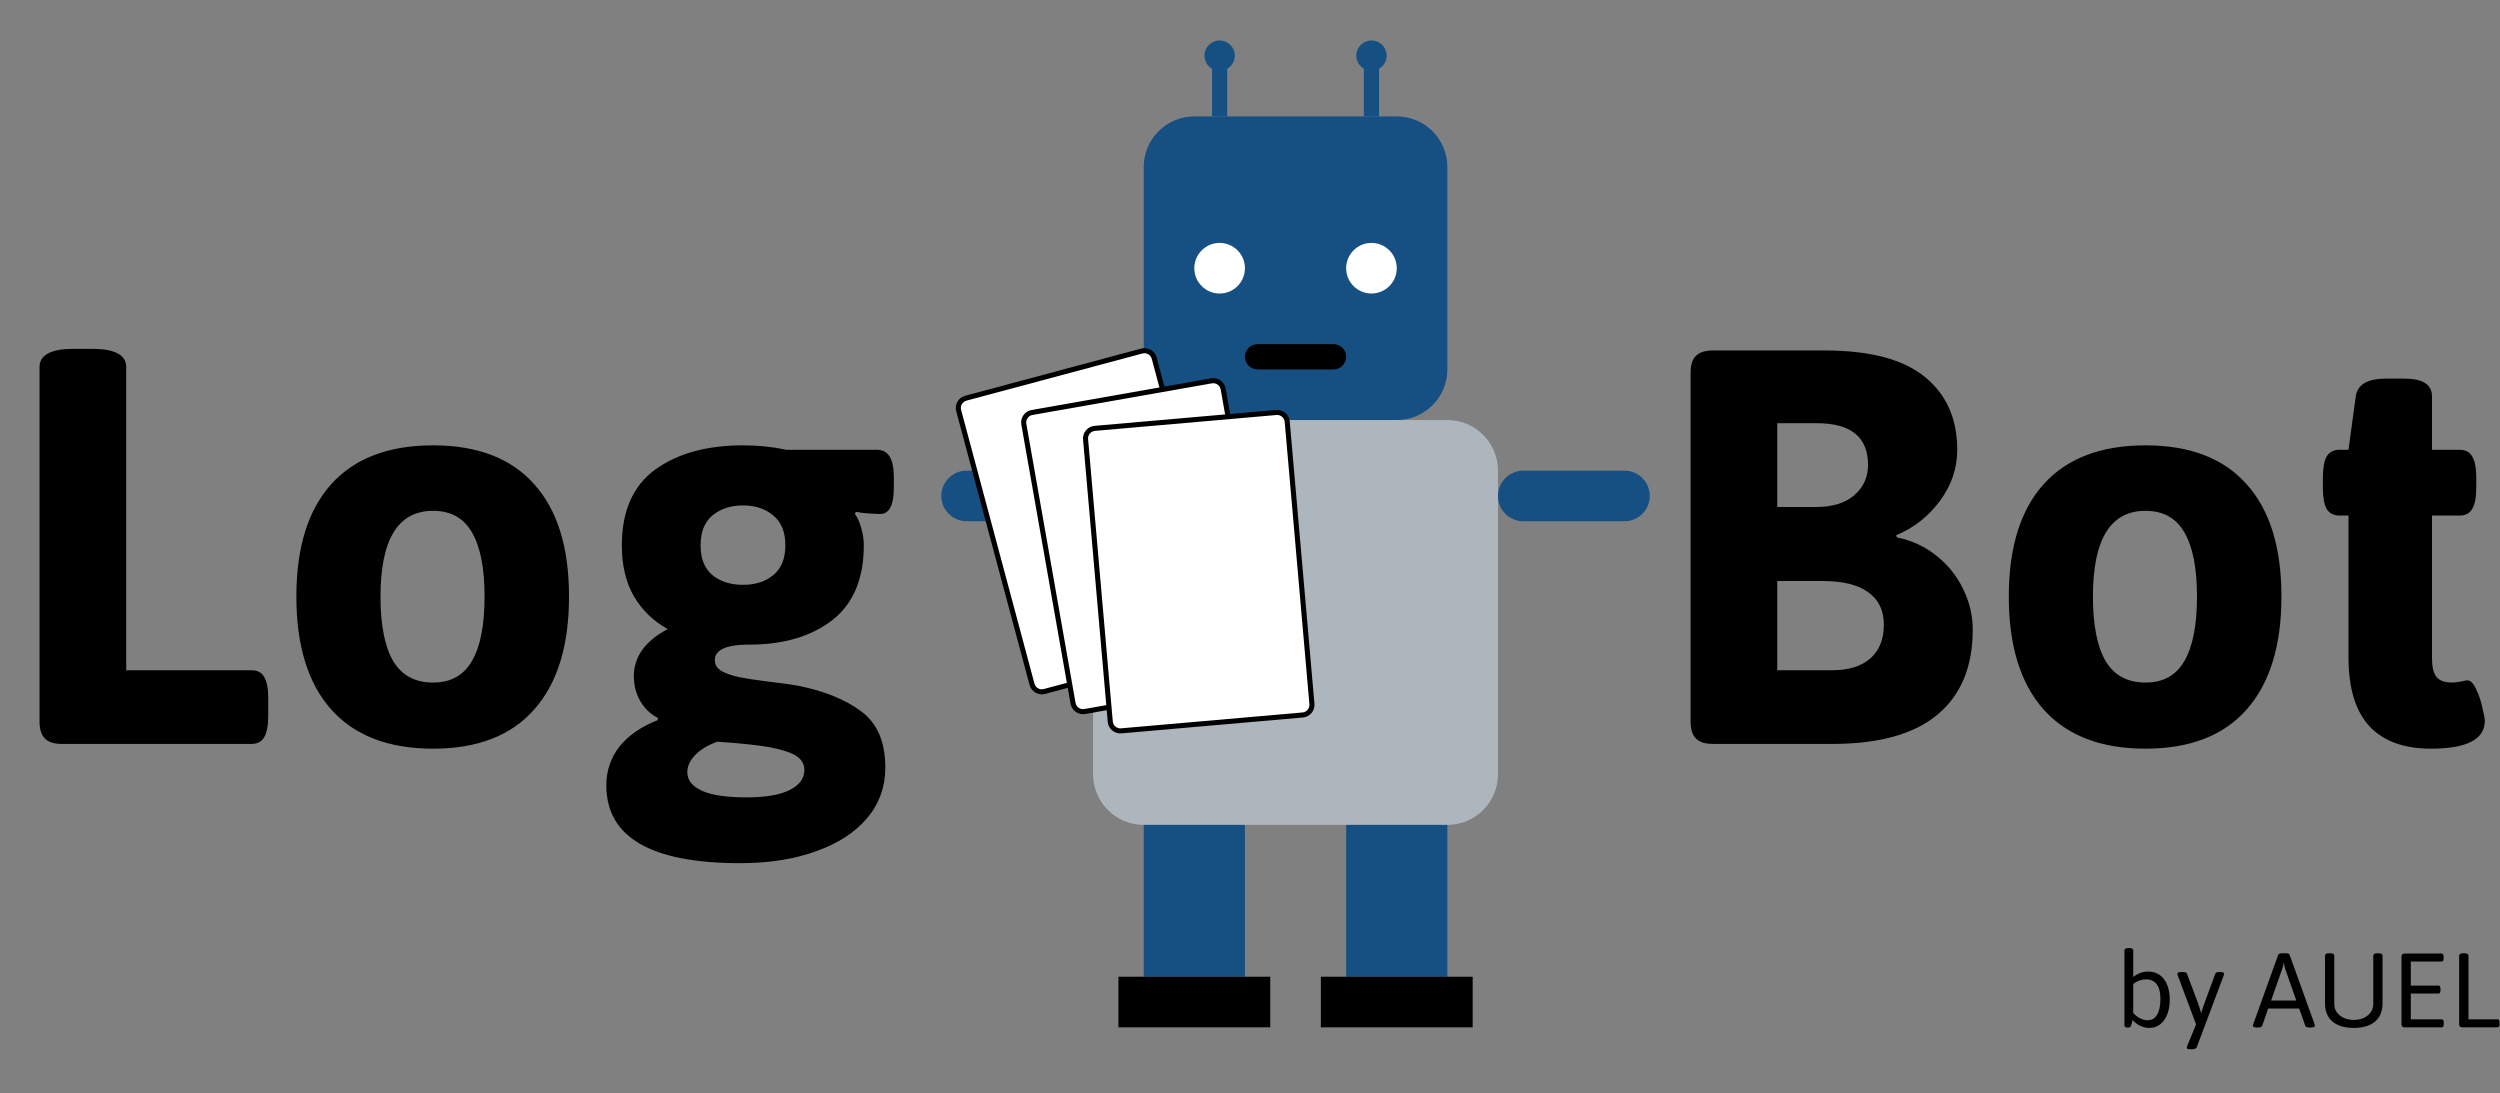<svg width="494" height="216" viewBox="0 0 494 216" fill="none" xmlns="http://www.w3.org/2000/svg">
<rect x="0" y="0" width="494" height="216" fill="#808080" stroke="none"/>
<path d="M12.25 147C10.708 147 9.583 146.646 8.875 145.938C8.167 145.229 7.812 144.104 7.812 142.562V72.562C7.812 71.354 8.354 70.458 9.438 69.875C10.521 69.25 12.208 68.938 14.5 68.938H18.25C20.542 68.938 22.229 69.25 23.312 69.875C24.396 70.458 24.938 71.354 24.938 72.562V132.438H49.688C50.854 132.438 51.688 132.875 52.188 133.75C52.729 134.625 53 136.021 53 137.938V141.438C53 143.396 52.729 144.812 52.188 145.688C51.688 146.562 50.854 147 49.688 147H12.25ZM85.562 147.938C76.771 147.938 70.062 145.354 65.438 140.188C60.854 135.021 58.562 127.583 58.562 117.875C58.562 108.208 60.854 100.812 65.438 95.688C70.062 90.562 76.771 88 85.562 88C94.354 88 101.021 90.562 105.562 95.688C110.146 100.771 112.438 108.167 112.438 117.875C112.438 127.583 110.146 135.021 105.562 140.188C101.021 145.354 94.354 147.938 85.562 147.938ZM85.562 134.875C89.062 134.875 91.625 133.458 93.25 130.625C94.917 127.792 95.75 123.542 95.75 117.875C95.75 112.25 94.917 108.021 93.25 105.188C91.625 102.354 89.062 100.938 85.562 100.938C78.646 100.938 75.188 106.583 75.188 117.875C75.188 123.5 76.021 127.75 77.688 130.625C79.396 133.458 82.021 134.875 85.562 134.875ZM146.25 170.562C128.625 170.562 119.812 165.438 119.812 155.188C119.812 152.312 120.667 149.771 122.375 147.562C124.125 145.354 126.646 143.604 129.938 142.312L130 141.875C128.5 141.083 127.333 139.958 126.5 138.5C125.667 137.042 125.25 135.396 125.25 133.562C125.25 131.688 125.812 129.958 126.938 128.375C128.104 126.792 129.771 125.438 131.938 124.312C129.104 122.729 126.875 120.562 125.25 117.812C123.667 115.062 122.875 111.708 122.875 107.75C122.875 101 125.062 96.021 129.438 92.812C133.854 89.604 139.646 88 146.812 88C149.812 88 152.667 88.292 155.375 88.875H173.25C174.417 88.875 175.271 89.333 175.812 90.25C176.354 91.125 176.625 92.521 176.625 94.438V96.312C176.625 99.812 175.729 101.562 173.938 101.562C173.312 101.562 172.458 101.521 171.375 101.438C170.333 101.354 169.583 101.25 169.125 101.125L168.938 101.562C169.438 102.229 169.854 103.167 170.188 104.375C170.521 105.542 170.688 106.667 170.688 107.75C170.688 114.375 168.604 119.312 164.438 122.562C160.271 125.771 154.812 127.375 148.062 127.375C143.521 127.375 141.25 128.396 141.25 130.438C141.25 131.354 141.708 132.083 142.625 132.625C143.542 133.125 144.708 133.521 146.125 133.812C147.583 134.104 149.646 134.417 152.312 134.75C154.229 134.958 156.021 135.208 157.688 135.5C162.938 136.542 167.125 138.25 170.25 140.625C173.375 142.958 174.938 146.646 174.938 151.688C174.938 155.479 173.75 158.792 171.375 161.625C169 164.458 165.646 166.646 161.312 168.188C156.979 169.771 151.958 170.562 146.25 170.562ZM146.812 115.562C149.271 115.562 151.271 114.917 152.812 113.625C154.396 112.333 155.188 110.375 155.188 107.75C155.188 105.125 154.396 103.167 152.812 101.875C151.271 100.542 149.271 99.875 146.812 99.875C144.354 99.875 142.333 100.542 140.75 101.875C139.208 103.167 138.438 105.125 138.438 107.75C138.438 110.375 139.208 112.333 140.75 113.625C142.333 114.917 144.354 115.562 146.812 115.562ZM147.5 157.562C151.25 157.562 154.083 157.083 156 156.125C157.958 155.167 158.938 153.833 158.938 152.125C158.938 150.958 158.375 150.021 157.25 149.312C156.167 148.646 154.396 148.083 151.938 147.625C149.521 147.208 146.125 146.854 141.75 146.562C139.875 147.229 138.417 148.104 137.375 149.188C136.333 150.271 135.812 151.396 135.812 152.562C135.812 154.146 136.771 155.375 138.688 156.25C140.604 157.125 143.542 157.562 147.5 157.562Z" fill="black"/>
<path d="M338.5 147C336.958 147 335.833 146.646 335.125 145.938C334.417 145.229 334.062 144.104 334.062 142.562V73.625C334.062 72.083 334.417 70.979 335.125 70.312C335.833 69.604 336.958 69.25 338.5 69.25H360.5C369.5 69.25 376.125 71 380.375 74.5C384.625 77.958 386.75 82.75 386.75 88.875C386.75 92.542 385.604 95.917 383.312 99C381.021 102.083 378.146 104.333 374.688 105.75L374.812 106.188C377.729 106.771 380.312 107.958 382.562 109.75C384.854 111.542 386.625 113.729 387.875 116.312C389.167 118.896 389.812 121.604 389.812 124.438C389.812 131.729 387.5 137.312 382.875 141.188C378.25 145.062 371.312 147 362.062 147H338.5ZM358.812 100.188C362.062 100.188 364.583 99.417 366.375 97.875C368.208 96.292 369.125 94.292 369.125 91.875C369.125 86.375 365.75 83.625 359 83.625H351.188V100.188H358.812ZM362.062 132.438C365.271 132.438 367.771 131.667 369.562 130.125C371.354 128.542 372.25 126.312 372.25 123.438C372.25 120.604 371.208 118.458 369.125 117C367.083 115.542 364.125 114.812 360.25 114.812H351.188V132.438H362.062ZM423.938 147.938C415.146 147.938 408.438 145.354 403.812 140.188C399.229 135.021 396.938 127.583 396.938 117.875C396.938 108.208 399.229 100.812 403.812 95.688C408.438 90.562 415.146 88 423.938 88C432.729 88 439.396 90.562 443.938 95.688C448.521 100.771 450.812 108.167 450.812 117.875C450.812 127.583 448.521 135.021 443.938 140.188C439.396 145.354 432.729 147.938 423.938 147.938ZM423.938 134.875C427.438 134.875 430 133.458 431.625 130.625C433.292 127.792 434.125 123.542 434.125 117.875C434.125 112.25 433.292 108.021 431.625 105.188C430 102.354 427.438 100.938 423.938 100.938C417.021 100.938 413.562 106.583 413.562 117.875C413.562 123.5 414.396 127.75 416.062 130.625C417.771 133.458 420.396 134.875 423.938 134.875ZM480.312 147.938C475.021 147.938 470.979 146.458 468.188 143.5C465.438 140.5 464.062 135.958 464.062 129.875V101.875H462.312C461.146 101.875 460.292 101.438 459.75 100.562C459.25 99.688 459 98.271 459 96.312V94.438C459 92.479 459.25 91.062 459.75 90.188C460.292 89.312 461.146 88.875 462.312 88.875H464.062L465.5 78.312C465.833 75.979 467.833 74.812 471.5 74.812H475C476.917 74.812 478.312 75.104 479.188 75.688C480.104 76.271 480.562 77.146 480.562 78.312V88.875H486C487.167 88.875 488 89.312 488.5 90.188C489.042 91.062 489.312 92.479 489.312 94.438V96.312C489.312 98.271 489.042 99.688 488.5 100.562C488 101.438 487.167 101.875 486 101.875H480.562V130.062C480.562 131.771 480.854 133 481.438 133.75C482.062 134.5 483.083 134.875 484.5 134.875C484.917 134.875 485.479 134.812 486.188 134.688C486.896 134.521 487.333 134.438 487.5 134.438C488.167 134.438 488.75 135 489.25 136.125C489.792 137.208 490.208 138.417 490.5 139.75C490.833 141.083 491 141.979 491 142.438C491 146.104 487.438 147.938 480.312 147.938Z" fill="black"/>
<path d="M276 23H236C230.477 23 226 27.477 226 33V73C226 78.523 230.477 83 236 83H276C281.523 83 286 78.523 286 73V33C286 27.477 281.523 23 276 23Z" fill="#165083"/>
<path d="M241 58C243.761 58 246 55.761 246 53C246 50.239 243.761 48 241 48C238.239 48 236 50.239 236 53C236 55.761 238.239 58 241 58Z" fill="white"/>
<path d="M271 58C273.761 58 276 55.761 276 53C276 50.239 273.761 48 271 48C268.239 48 266 50.239 266 53C266 55.761 268.239 58 271 58Z" fill="white"/>
<path d="M263.5 68H248.5C247.119 68 246 69.119 246 70.5C246 71.881 247.119 73 248.5 73H263.5C264.881 73 266 71.881 266 70.5C266 69.119 264.881 68 263.5 68Z" fill="black"/>
<path d="M241 23V13" stroke="#165083" stroke-width="3"/>
<path d="M241 14C242.657 14 244 12.657 244 11C244 9.343 242.657 8 241 8C239.343 8 238 9.343 238 11C238 12.657 239.343 14 241 14Z" fill="#165083"/>
<path d="M271 23V13" stroke="#165083" stroke-width="3"/>
<path d="M271 14C272.657 14 274 12.657 274 11C274 9.343 272.657 8 271 8C269.343 8 268 9.343 268 11C268 12.657 269.343 14 271 14Z" fill="#165083"/>
<path d="M286 83H226C220.477 83 216 87.477 216 93V153C216 158.523 220.477 163 226 163H286C291.523 163 296 158.523 296 153V93C296 87.477 291.523 83 286 83Z" fill="#ADB5BD"/>
<path d="M211 93H191C188.239 93 186 95.239 186 98C186 100.761 188.239 103 191 103H211C213.761 103 216 100.761 216 98C216 95.239 213.761 93 211 93Z" fill="#165083"/>
<path d="M321 93H301C298.239 93 296 95.239 296 98C296 100.761 298.239 103 301 103H321C323.761 103 326 100.761 326 98C326 95.239 323.761 93 321 93Z" fill="#165083"/>
<path d="M225.622 69.364L190.849 78.681C189.782 78.967 189.149 80.064 189.435 81.13L203.928 135.222C204.214 136.289 205.311 136.922 206.378 136.637L241.151 127.319C242.218 127.033 242.851 125.936 242.565 124.87L228.072 70.778C227.786 69.711 226.689 69.078 225.622 69.364Z" fill="white" stroke="black"/>
<path d="M239.385 75.254L203.932 81.505C202.844 81.697 202.118 82.735 202.31 83.822L212.034 138.972C212.226 140.059 213.263 140.786 214.351 140.594L249.804 134.343C250.892 134.151 251.618 133.113 251.427 132.026L241.702 76.876C241.51 75.789 240.473 75.062 239.385 75.254Z" fill="white" stroke="black"/>
<path d="M252.188 81.507L216.325 84.645C215.225 84.741 214.411 85.711 214.507 86.812L219.388 142.599C219.484 143.699 220.454 144.513 221.555 144.417L257.418 141.279C258.518 141.183 259.332 140.213 259.236 139.112L254.355 83.325C254.259 82.225 253.289 81.411 252.188 81.507Z" fill="white" stroke="black"/>
<path d="M246 163H226V193H246V163Z" fill="#165083"/>
<path d="M286 163H266V193H286V163Z" fill="#165083"/>
<path d="M251 193H221V203H251V193Z" fill="black"/>
<path d="M291 193H261V203H291V193Z" fill="black"/>
<path d="M424.699 203.117C423.48 203.117 422.375 202.598 421.383 201.559C421.32 201.988 421.207 202.398 421.043 202.789C421.012 202.883 420.949 202.949 420.855 202.988C420.77 203.02 420.648 203.035 420.492 203.035H420.41C420.191 203.035 420.031 203 419.93 202.93C419.836 202.852 419.789 202.734 419.789 202.578V187.789C419.789 187.484 420.062 187.332 420.609 187.332H420.703C421.25 187.332 421.523 187.484 421.523 187.789V193.039C421.977 192.695 422.438 192.434 422.906 192.254C423.375 192.074 423.91 191.984 424.512 191.984C425.34 191.984 426.074 192.199 426.715 192.629C427.355 193.059 427.852 193.691 428.203 194.527C428.562 195.363 428.742 196.367 428.742 197.539C428.742 198.617 428.578 199.582 428.25 200.434C427.922 201.277 427.453 201.938 426.844 202.414C426.234 202.883 425.52 203.117 424.699 203.117ZM424.348 201.605C425.168 201.605 425.797 201.242 426.234 200.516C426.68 199.781 426.902 198.742 426.902 197.398C426.902 196.148 426.668 195.195 426.199 194.539C425.73 193.883 425.035 193.543 424.113 193.52C423.652 193.52 423.199 193.598 422.754 193.754C422.309 193.91 421.898 194.145 421.523 194.457V200.164C421.953 200.625 422.414 200.98 422.906 201.23C423.398 201.48 423.879 201.605 424.348 201.605ZM432.785 207.336C432.332 207.336 432.105 207.223 432.105 206.996C432.105 206.941 432.137 206.828 432.199 206.656L433.945 202.414L430.301 192.688C430.293 192.656 430.281 192.613 430.266 192.559C430.25 192.496 430.242 192.449 430.242 192.418C430.242 192.309 430.316 192.223 430.465 192.16C430.613 192.098 430.84 192.066 431.145 192.066H431.309C431.777 192.066 432.055 192.176 432.141 192.395L434.262 198.043C434.449 198.535 434.672 199.234 434.93 200.141H434.965L435.211 199.367C435.25 199.25 435.316 199.051 435.41 198.77C435.504 198.48 435.59 198.238 435.668 198.043L437.742 192.395C437.812 192.176 438.098 192.066 438.598 192.066H438.668C439.215 192.066 439.488 192.184 439.488 192.418C439.488 192.473 439.469 192.566 439.43 192.699L434.086 206.902C433.961 207.191 433.633 207.336 433.102 207.336H432.785ZM446.062 203.035C445.75 203.035 445.523 203.008 445.383 202.953C445.242 202.891 445.172 202.801 445.172 202.684C445.172 202.629 445.191 202.535 445.23 202.402L450.164 188.703C450.242 188.477 450.52 188.363 450.996 188.363H451.605C452.082 188.363 452.359 188.477 452.438 188.703L457.371 202.414C457.41 202.5 457.43 202.59 457.43 202.684C457.43 202.918 457.137 203.035 456.551 203.035H456.375C455.891 203.035 455.609 202.926 455.531 202.707L454.312 199.285H448.195L447 202.707C446.93 202.926 446.652 203.035 446.168 203.035H446.062ZM453.75 197.703L451.57 191.504C451.508 191.332 451.457 191.137 451.418 190.918C451.379 190.699 451.344 190.488 451.312 190.285H451.266C451.172 190.809 451.066 191.215 450.949 191.504L448.77 197.703H453.75ZM465.105 203.117C463.895 203.117 462.863 202.93 462.012 202.555C461.16 202.172 460.516 201.621 460.078 200.902C459.641 200.184 459.422 199.324 459.422 198.324V188.832C459.422 188.52 459.699 188.363 460.254 188.363H460.418C460.973 188.363 461.25 188.52 461.25 188.832V198.395C461.25 199.004 461.418 199.547 461.754 200.023C462.09 200.5 462.551 200.871 463.137 201.137C463.723 201.402 464.379 201.535 465.105 201.535C465.84 201.535 466.5 201.402 467.086 201.137C467.672 200.863 468.129 200.488 468.457 200.012C468.793 199.535 468.961 198.996 468.961 198.395V188.832C468.961 188.52 469.238 188.363 469.793 188.363H469.969C470.516 188.363 470.789 188.52 470.789 188.832V198.324C470.789 199.324 470.57 200.184 470.133 200.902C469.695 201.621 469.051 202.172 468.199 202.555C467.348 202.93 466.316 203.117 465.105 203.117ZM475.172 203C474.953 203 474.793 202.949 474.691 202.848C474.59 202.746 474.539 202.59 474.539 202.379V189.043C474.539 188.824 474.59 188.668 474.691 188.574C474.793 188.473 474.953 188.422 475.172 188.422H482.438C482.586 188.422 482.691 188.469 482.754 188.562C482.824 188.656 482.859 188.816 482.859 189.043V189.383C482.859 189.594 482.824 189.75 482.754 189.852C482.691 189.953 482.586 190.004 482.438 190.004H476.379V194.75H481.816C481.965 194.75 482.07 194.801 482.133 194.902C482.203 195.004 482.238 195.164 482.238 195.383V195.699C482.238 195.918 482.203 196.078 482.133 196.18C482.07 196.273 481.965 196.32 481.816 196.32H476.379V201.418H482.461C482.609 201.418 482.715 201.469 482.777 201.57C482.848 201.664 482.883 201.82 482.883 202.039V202.379C482.883 202.59 482.848 202.746 482.777 202.848C482.715 202.949 482.609 203 482.461 203H475.172ZM486.562 203C486.344 203 486.184 202.949 486.082 202.848C485.98 202.746 485.93 202.59 485.93 202.379V188.832C485.93 188.52 486.211 188.363 486.773 188.363H486.938C487.492 188.363 487.77 188.52 487.77 188.832V201.418H493.5C493.648 201.418 493.754 201.469 493.816 201.57C493.879 201.664 493.91 201.82 493.91 202.039V202.379C493.91 202.59 493.879 202.746 493.816 202.848C493.754 202.949 493.648 203 493.5 203H486.562Z" fill="black"/>
</svg>
